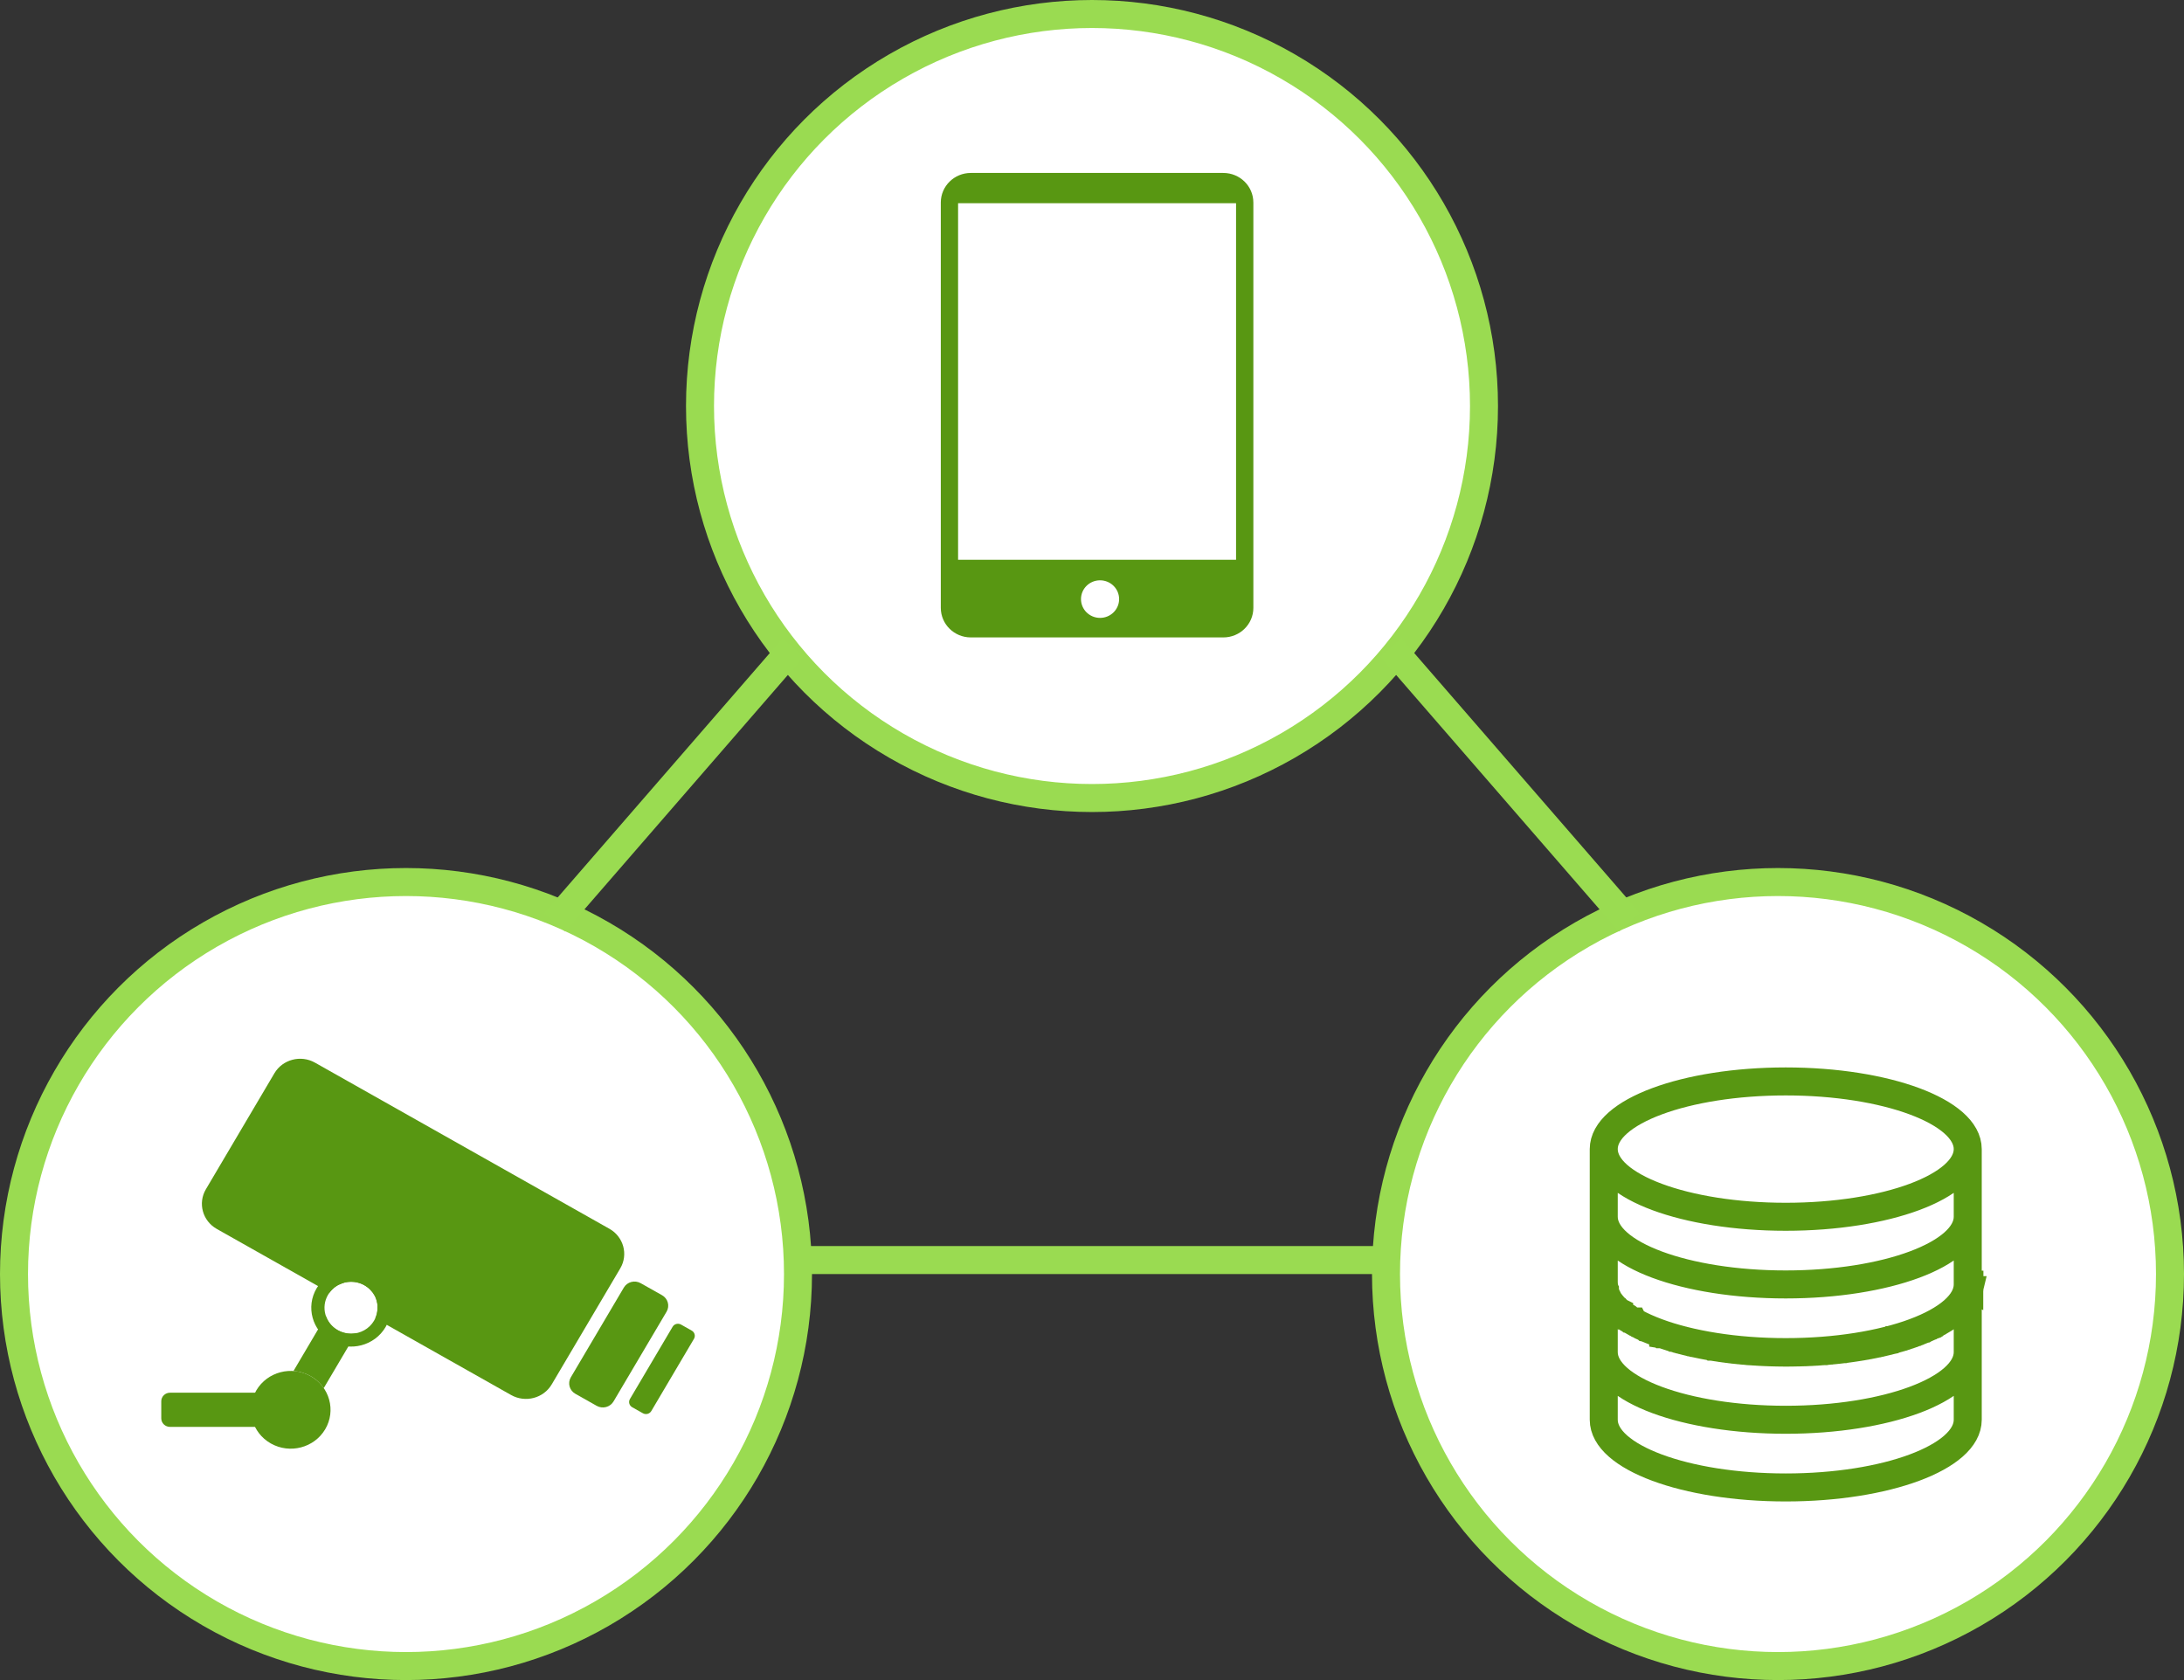 <?xml version="1.0" encoding="utf-8"?>
<!-- Generator: Adobe Illustrator 16.0.4, SVG Export Plug-In . SVG Version: 6.00 Build 0)  -->
<!DOCTYPE svg PUBLIC "-//W3C//DTD SVG 1.1//EN" "http://www.w3.org/Graphics/SVG/1.1/DTD/svg11.dtd">
<svg version="1.1" id="Layer_1" xmlns:sketch="http://www.bohemiancoding.com/sketch/ns"
	 xmlns="http://www.w3.org/2000/svg" xmlns:xlink="http://www.w3.org/1999/xlink" x="0px" y="0px" width="156px" height="120px"
	 viewBox="0 0 156 120" enable-background="new 0 0 156 120" xml:space="preserve">
<rect x="0" y="0" width="156" height="120" fill="#333333" stroke="none"/>
<title>Group</title>
<desc>Created with Sketch.</desc>
<g id="Product-Pages---08-Apr" sketch:type="MSPage">
	<g id="Product-Intro-3" transform="translate(-910, -547)" sketch:type="MSArtboardGroup">
		<g id="Group" transform="translate(911, 548)" sketch:type="MSLayerGroup">
			<circle id="Oval-37" sketch:type="MSShapeGroup" fill="#FFFFFF" stroke="#9ADB51" stroke-width="2" cx="126" cy="90" r="28">
			</circle>
			<circle id="Oval-38" sketch:type="MSShapeGroup" fill="#FFFFFF" stroke="#9ADB51" stroke-width="2" cx="28" cy="90" r="28">
			</circle>
			<path id="Line" sketch:type="MSShapeGroup" fill="none" stroke="#9ADB51" stroke-width="2" stroke-linecap="square" d="M56.5,89
				h41"/>
			<path id="Fill-59" sketch:type="MSShapeGroup" fill="#589712" d="M48.569,94.627c0.122-0.206,0.05-0.47-0.16-0.588l-0.764-0.431
				c-0.211-0.118-0.479-0.05-0.601,0.157l-3.048,5.16c-0.122,0.205-0.049,0.469,0.161,0.588l0.763,0.429
				c0.21,0.12,0.48,0.049,0.601-0.156L48.569,94.627"/>
			<path id="Fill-63" sketch:type="MSShapeGroup" fill="#589712" d="M25.496,90c1.36,0.768,1.826,2.465,1.041,3.794
				c-0.785,1.327-2.522,1.782-3.881,1.016c-1.359-0.767-1.826-2.464-1.041-3.793C22.399,89.689,24.138,89.233,25.496,90L25.496,90z
				 M24.081,90.552c-0.657-0.001-1.296,0.331-1.648,0.927c-0.524,0.886-0.213,2.021,0.693,2.531c0.298,0.168,0.624,0.248,0.944,0.25
				h0.011c0.653-0.004,1.286-0.335,1.636-0.928c0.524-0.887,0.214-2.021-0.693-2.533c-0.295-0.165-0.616-0.246-0.933-0.247H24.081
				L24.081,90.552z"/>
			<path id="Fill-57" sketch:type="MSShapeGroup" fill="#589712" d="M21.188,97.291c1.36,0.767,1.825,2.466,1.041,3.794
				c-0.785,1.327-2.522,1.783-3.881,1.017c-1.359-0.768-1.825-2.466-1.04-3.793C18.092,96.979,19.829,96.525,21.188,97.291
				L21.188,97.291z M20.716,98.091c0.907,0.512,1.218,1.646,0.695,2.532c-0.524,0.887-1.684,1.19-2.592,0.68
				c-0.907-0.514-1.218-1.646-0.694-2.533S19.809,97.578,20.716,98.091L20.716,98.091z"/>
			<path id="Fill-58" sketch:type="MSShapeGroup" fill="#589712" d="M46.613,92.688c0.243-0.411,0.099-0.938-0.323-1.176
				l-1.527-0.86c-0.421-0.238-0.961-0.097-1.203,0.314l-3.787,6.41c-0.243,0.411-0.098,0.938,0.322,1.176l1.526,0.861
				c0.422,0.238,0.961,0.096,1.204-0.316L46.613,92.688"/>
			<path id="Fill-60" sketch:type="MSShapeGroup" fill="#589712" d="M18.339,100.916h-7.195c-0.346,0-0.625-0.272-0.625-0.609
				v-1.222c0-0.337,0.28-0.61,0.625-0.61h7.195c-0.08,0.09-0.151,0.188-0.214,0.295C17.708,99.475,17.82,100.336,18.339,100.916"/>
			<path id="Fill-61" sketch:type="MSShapeGroup" fill="#589712" d="M35.933,92.731c0.907,0.514,1.218,1.646,0.695,2.533
				c-0.524,0.886-1.684,1.19-2.591,0.678c-0.907-0.511-1.218-1.646-0.695-2.531C33.865,92.523,35.027,92.221,35.933,92.731
				L35.933,92.731z M22.537,91.32l-8.055-4.544c-1.015-0.573-1.362-1.84-0.777-2.831l4.896-8.287c0.586-0.99,1.883-1.33,2.898-0.758
				l21.028,11.865c1.016,0.572,1.362,1.84,0.776,2.832l-4.895,8.285c-0.586,0.992-1.884,1.33-2.898,0.759l-9.703-5.476l0-0.003
				l0.003-0.007l0.001-0.004l0.002-0.006h0.001v-0.002l0.002-0.003l0.002-0.005v-0.002l0.002-0.004l0.001-0.004v-0.002l0.001-0.001
				l0.002-0.004l0.001-0.004v-0.001l0.001-0.002l0.002-0.004l0.002-0.004v-0.001l0.002-0.006l0.001-0.003v-0.002l0.003-0.006v-0.004
				h0.001c0.01-0.025,0.021-0.053,0.03-0.08h0.001v-0.003l0.002-0.007v-0.002l0.002-0.003l0.002-0.006v-0.001v-0.004l0.002-0.006h0
				l0.001-0.001v-0.003l0.002-0.006v-0.001l0.001-0.005l0.001-0.004l0.001-0.001l0.001-0.002l0.001-0.005l0.001-0.004V92.94
				l0.002-0.006l0-0.003l0.002-0.002l0-0.006l0.002-0.002V92.92l0.002-0.007l0-0.003c0.008-0.023,0.014-0.047,0.02-0.072v-0.003
				l0.002-0.006l0-0.001v-0.004l0.003-0.006v-0.006l0.001-0.006v-0.002l0.001-0.004l0.001-0.004v-0.002l0.002-0.004l0-0.004v-0.002
				l0.001-0.006l0.001-0.004l0.001-0.001v-0.001l0-0.005l0.001-0.003v-0.002l0.002-0.006l0-0.003v-0.002l0.002-0.007l0.001-0.002
				v-0.002c0.004-0.023,0.008-0.047,0.011-0.072l0,0l0.001-0.002l0.001-0.007V92.66l0-0.004l0.001-0.005v-0.005l0.001-0.006
				l0.001-0.003v-0.004l0-0.005v-0.006l0.002-0.004v-0.007l0.001-0.003v-0.013l0.001-0.003v-0.008l0.001-0.001l0-0.007v-0.004h0.001
				v-0.011c0.002-0.019,0.003-0.041,0.004-0.061l0.001-0.001V92.5l0-0.007v-0.026l0.001-0.006v-0.075c0-0.013,0-0.028-0.001-0.041
				V92.32l0-0.005v-0.003L25.97,92.31v-0.011l-0.001-0.005v-0.015l-0.001-0.003v-0.003l0-0.002v-0.011l-0.002-0.003V92.24
				l-0.001-0.004v-0.004l0-0.002v-0.001l-0.001-0.003v-0.008l-0.001-0.002v-0.009c-0.001-0.011-0.003-0.021-0.004-0.029v-0.003
				l-0.002-0.007v-0.003l-0.001-0.006v-0.006l-0.001-0.006v-0.004l-0.001-0.002v-0.004v-0.007l-0.001-0.003v-0.003v-0.003
				l-0.001-0.002l-0.001-0.004v-0.004l-0.001-0.003l0-0.003v-0.005L25.947,92.1l-0.001-0.004v-0.003l0-0.005l-0.001-0.002
				l-0.001-0.002v-0.003l-0.001-0.004v-0.002l0-0.004l-0.001-0.005l-0.001-0.001l-0.001-0.002v-0.003l0-0.005v-0.002l-0.001-0.003
				l-0.002-0.007v-0.003c-0.002-0.009-0.004-0.018-0.006-0.027l-0.001-0.002l0,0l-0.001-0.006v-0.004l-0.001-0.001l0-0.005
				l-0.001-0.004V91.99h-0.001l-0.001-0.004l0-0.004v-0.004l-0.002-0.004l-0.001-0.003v-0.003l-0.001-0.004l-0.001-0.002
				l-0.001-0.003v-0.003v-0.003l-0.001-0.003v-0.002l-0.001-0.002v-0.004l-0.001-0.002v-0.003l-0.002-0.001l0-0.004V91.93
				l-0.002-0.004l-0.001-0.003l0-0.002v-0.002l-0.001-0.005l-0.002-0.001v-0.002l0-0.003l-0.001-0.004l-0.001-0.002v-0.001
				l-0.001-0.003l-0.001-0.005v-0.002l-0.002-0.005l0-0.004l-0.001-0.002l-0.001-0.004l-0.002-0.005v-0.001l-0.001-0.003
				l-0.001-0.007l-0.003-0.006l-0.001-0.005V91.85l-0.001-0.005l-0.001-0.004V91.84l-0.003-0.005v-0.004v-0.002l-0.001-0.004
				l-0.001-0.005h-0.001l-0.001-0.001l0-0.005l-0.001-0.004h-0.001v-0.002l-0.001-0.004l-0.001-0.004l-0.001-0.002l0-0.002
				l-0.002-0.002l-0.001-0.003V91.79l-0.001-0.003l-0.001-0.003l-0.001-0.002v-0.003l-0.002-0.002v-0.004l-0.001-0.002l-0.001-0.003
				l-0.001-0.003v-0.001l-0.001-0.002l-0.002-0.003l-0.001-0.004l0-0.001l-0.001-0.002l-0.001-0.003l-0.001-0.004v-0.002
				l-0.002-0.001v-0.005l-0.001-0.004l0,0l-0.001-0.002l-0.001-0.004l-0.002-0.004l0,0l-0.002-0.006l-0.001-0.005h0l-0.003-0.005
				l-0.001-0.005l-0.002-0.005l-0.003-0.004v-0.003l0-0.003l-0.003-0.004v-0.002l-0.001-0.006l-0.002-0.002v-0.002h-0.001
				l-0.001-0.006l-0.002-0.003l-0.001-0.001l0-0.002l-0.001-0.004l-0.001-0.002l-0.001-0.002v-0.002l-0.002-0.003l-0.001-0.003
				l0-0.002l-0.002-0.002l0-0.003l-0.002-0.003l-0.001-0.002l0-0.003l-0.002-0.003l-0.001-0.002l0-0.002l-0.002-0.002l-0.001-0.002
				l-0.001-0.003l-0.001-0.003l-0.001-0.003l-0.001-0.002l-0.001-0.003l-0.001-0.002l-0.001-0.004l-0.001-0.001l-0.001-0.002
				l-0.002-0.003l-0.001-0.004l-0.001-0.001V91.59l-0.002-0.004l-0.002-0.004l0,0l0-0.002l-0.001-0.004l-0.002-0.004V91.57
				l-0.003-0.004l-0.002-0.005l-0.003-0.005l-0.002-0.004c-0.001-0.004-0.002-0.007-0.006-0.01l-0.001-0.004l-0.002-0.006h-0.001h0
				l-0.002-0.005l-0.002-0.005v-0.001h-0.001l-0.001-0.003l-0.002-0.004v-0.002l-0.001-0.001l-0.001-0.003l-0.003-0.004v-0.002
				l-0.001-0.001L25.73,91.5l-0.001-0.003l-0.001-0.003l-0.001-0.002l-0.001-0.003l-0.002-0.001l-0.001-0.003l-0.001-0.001
				l-0.001-0.003l-0.002-0.003l-0.001-0.002l-0.001-0.003l-0.001-0.003l-0.001-0.002l-0.002-0.002l-0.001-0.003l-0.001-0.002
				l-0.001-0.003l-0.001-0.002l-0.002-0.003l-0.001-0.002l-0.002-0.004l-0.002-0.003l-0.001-0.002l0-0.001l-0.002-0.003
				l-0.002-0.004l-0.001-0.002l0,0l-0.003-0.004l-0.001-0.004l-0.001-0.002h-0.001l-0.002-0.005l-0.002-0.003l0,0l-0.004-0.006
				l-0.001-0.004c-0.002-0.003-0.004-0.006-0.006-0.009l-0.001-0.003l-0.004-0.006h0v-0.001l-0.002-0.003l-0.004-0.005v-0.001h0
				l-0.003-0.004l-0.002-0.004h0l-0.001-0.002l-0.002-0.003l-0.002-0.003l-0.001-0.002v-0.002l-0.003-0.002l-0.002-0.004v-0.002
				h-0.001l-0.003-0.004l0-0.002l-0.001-0.002l-0.001-0.002l-0.002-0.003l-0.002-0.002l-0.001-0.003l-0.001-0.002l-0.001-0.002
				l-0.003-0.003l-0.001-0.002l-0.001-0.003l-0.001-0.002l-0.001-0.002l-0.003-0.003l-0.001-0.001l-0.001-0.002l-0.001-0.002
				l-0.002-0.002l-0.003-0.004v-0.001L25.6,91.301l-0.002-0.002l-0.002-0.002v-0.002l-0.001-0.002l-0.003-0.003l-0.002-0.003v-0.002
				h-0.001l-0.002-0.006l-0.003-0.002h-0.001l-0.004-0.005l-0.001-0.003h0l-0.001-0.002l-0.006-0.007l-0.001-0.001l-0.006-0.009
				l-0.002-0.003l-0.004-0.006h-0.001l-0.002-0.003l-0.003-0.004l-0.001-0.001v-0.001l-0.003-0.003l-0.003-0.004v-0.002h-0.002
				l-0.001-0.003l-0.003-0.003l-0.001-0.002l-0.001-0.002l-0.002-0.003l-0.002-0.001l-0.001-0.002l-0.002-0.001l-0.001-0.003
				l-0.001-0.003L25.517,91.2v-0.003l-0.003-0.001l-0.001-0.002l-0.002-0.003l-0.002-0.002l-0.001-0.002l-0.002-0.002l-0.002-0.002
				l-0.001-0.002L25.5,91.18l-0.002-0.002l-0.002-0.003l-0.002-0.001l-0.001-0.002l-0.001-0.002l-0.002-0.003l-0.003-0.003h-0.001
				v-0.002l-0.003-0.004l-0.003-0.002l-0.001-0.002l-0.004-0.004l-0.003-0.003v-0.001l-0.001-0.001l-0.004-0.003l-0.002-0.004
				l-0.006-0.006l-0.001-0.002c-0.003-0.002-0.006-0.005-0.008-0.008l-0.002-0.003l-0.005-0.005h-0.002v-0.001l-0.002-0.003
				l-0.004-0.004H25.43v-0.001l-0.002-0.003l-0.004-0.002L25.421,91.1v-0.001l-0.002-0.003l-0.003-0.003l0-0.002l-0.002-0.001
				l-0.001-0.002l-0.003-0.004h-0.002l-0.001-0.002l-0.005-0.006l-0.001-0.001l-0.002-0.001l-0.001-0.003l-0.003-0.001l-0.001-0.002
				l-0.002-0.002l-0.001-0.001l-0.002-0.003l-0.002-0.002l-0.002-0.002l-0.001-0.002l-0.002-0.002l-0.003-0.003l-0.002-0.001
				l-0.001-0.002l-0.001-0.002l-0.003-0.002l-0.002-0.003l-0.001-0.001h-0.001l-0.003-0.004l-0.003-0.002v-0.002h-0.001
				l-0.003-0.004l-0.003-0.002l-0.001-0.001h0l-0.005-0.005l-0.002-0.002h-0.001v-0.002l-0.006-0.004l-0.002-0.002
				c-0.002-0.004-0.005-0.006-0.008-0.008l-0.003-0.002l-0.006-0.005v-0.001l-0.004-0.002l-0.003-0.004L25.3,90.989l-0.002-0.003
				l-0.005-0.004l-0.001-0.001l-0.002-0.003l-0.004-0.003l-0.001-0.001h-0.001l-0.002-0.003l-0.003-0.003h-0.003l0-0.002
				l-0.003-0.002l-0.003-0.002l-0.001-0.002l-0.002-0.002l-0.002-0.002l-0.003-0.001l-0.001-0.003l-0.002-0.002h-0.001l-0.003-0.003
				l-0.002-0.001l-0.002-0.002l-0.001-0.002l-0.002-0.002l-0.003-0.002l-0.002-0.002h-0.002l-0.001-0.002l-0.003-0.003l-0.003-0.001
				l0-0.002l-0.002-0.001l-0.003-0.003l-0.003-0.002l-0.001-0.001h-0.001l-0.003-0.005l-0.003-0.001l-0.001-0.001h0L25.2,90.912
				l-0.003-0.002h0l-0.006-0.006l-0.002-0.002h-0.001c-0.003-0.002-0.006-0.004-0.01-0.006l-0.001-0.001l-0.008-0.005v-0.002
				l-0.003-0.002l-0.006-0.003v-0.001h-0.001l-0.002-0.002l-0.004-0.004l-0.002-0.002h0l-0.003-0.002l-0.003-0.002h-0.002
				l-0.001-0.002l-0.003-0.002l-0.003-0.004h-0.002h-0.001l-0.003-0.002l-0.003-0.002l-0.002-0.002l-0.001-0.001l-0.003-0.001
				l-0.002-0.003l-0.003-0.001l-0.002-0.002l-0.002-0.002l-0.001-0.001L25.1,90.845l-0.002-0.001l-0.002-0.002l-0.002-0.002
				l-0.002-0.002l-0.003-0.002l-0.002-0.001l-0.001-0.001l-0.004-0.002l-0.002-0.002h-0.002l-0.002-0.002l-0.003-0.002l-0.002-0.002
				h-0.001l-0.001-0.001l-0.004-0.003l-0.004-0.002v-0.001h0l-0.006-0.003l-0.003-0.002v-0.002h-0.001l-0.006-0.003l-0.004-0.003
				c-0.002-0.002-0.006-0.004-0.009-0.006c-0.003-0.001-0.008-0.002-0.01-0.004h-0.001l-0.003-0.003l-0.007-0.003h0l-0.003-0.002
				l-0.004-0.004l-0.001-0.002h-0.001l-0.003-0.001l-0.005-0.003h-0.002l-0.002-0.003l-0.004-0.003h-0.002l-0.001-0.001
				l-0.003-0.002l-0.003-0.001l-0.001-0.002l-0.002-0.001l-0.002-0.001l-0.004-0.001l-0.002-0.003h-0.002l-0.002-0.002h-0.003
				l-0.002-0.002l-0.002-0.002l-0.002-0.001l-0.003-0.002l-0.003-0.001l-0.002-0.002h-0.001l-0.003-0.002l-0.003-0.002l-0.003-0.001
				h-0.001l-0.002-0.001l-0.003-0.002l-0.003-0.002h-0.002l-0.001-0.001l-0.004-0.003l-0.003-0.002h-0.001l-0.001-0.001
				l-0.005-0.002l-0.002-0.001h-0.001l-0.007-0.004l-0.003-0.001v-0.001l-0.009-0.004h-0.002c-0.003-0.002-0.006-0.004-0.01-0.005
				l-0.003-0.003l-0.008-0.002l-0.003-0.002l-0.006-0.003h-0.002l-0.003-0.002l-0.004-0.003H24.82h-0.001l-0.004-0.002l-0.003-0.002
				h-0.001l-0.002-0.002h-0.003L24.8,90.692l-0.002-0.001h-0.002l-0.002-0.002l-0.004-0.002h-0.001l-0.002-0.002h-0.002
				l-0.004-0.002l-0.002-0.001l-0.001-0.001l-0.003-0.002h-0.002l-0.004-0.002h-0.002l-0.001-0.001l-0.002-0.002l-0.004-0.001
				h-0.002l-0.002-0.002h-0.001l-0.003-0.002l-0.004-0.002h-0.001h-0.001l-0.004-0.002l-0.004-0.002h-0.002h-0.001l-0.005-0.002
				l-0.003-0.002h-0.002l-0.004-0.002l-0.004-0.002h-0.001l-0.007-0.002l-0.002-0.001c-0.004-0.001-0.008-0.003-0.011-0.004h0
				l-0.003-0.001l-0.007-0.002h0l-0.004-0.002l-0.007-0.002v-0.001h-0.001l-0.004-0.001l-0.005-0.001l0-0.001h-0.001l-0.004-0.002
				h-0.004l0-0.002H24.64l-0.003-0.001l-0.004-0.002H24.63l0-0.001h-0.003l-0.004-0.002h-0.002l-0.002-0.001l-0.003-0.001
				l-0.002-0.001l-0.002-0.001h-0.002h-0.002l-0.003-0.002l-0.003-0.002h-0.004L24.59,90.62h-0.004l-0.002-0.001l-0.002-0.002
				h-0.002h-0.003l-0.003-0.002H24.57l-0.006-0.002l-0.002-0.001h-0.003l-0.005-0.002h-0.003l0-0.001h-0.002l-0.006-0.002h-0.003
				l-0.007-0.002l-0.003-0.002c-0.003,0-0.008-0.002-0.011-0.002h-0.002l-0.009-0.003v-0.001H24.5l-0.007-0.002l0,0h-0.005
				l-0.005-0.002h-0.001v-0.001l-0.004-0.001h-0.005h-0.001L24.47,90.59h-0.003h-0.004H24.46h-0.002l-0.002-0.001l-0.004-0.001
				l-0.001-0.001h-0.003l-0.002-0.001h-0.003h-0.003l-0.002-0.001l-0.002-0.001l-0.002-0.001h-0.006l-0.002-0.001H24.42h-0.004
				l-0.002-0.002h-0.002h-0.002l-0.003-0.001h-0.003l-0.002-0.001h-0.001l-0.004-0.001l-0.003-0.001h-0.002h-0.005l-0.004-0.002
				h-0.002h-0.005l-0.004-0.001l-0.001-0.001l-0.006-0.001h-0.003l-0.01-0.001h-0.001l0-0.002h-0.01h-0.002l-0.002-0.001
				l-0.006-0.001h-0.001l-0.004-0.001l-0.006-0.001H24.31h-0.004h-0.006l-0.003-0.002h-0.006l-0.001-0.001h-0.012l-0.003-0.001
				l-0.004-0.001h-0.011l-0.001-0.001H24.25h-0.003h-0.004l-0.003-0.001h-0.004l-0.003-0.001h-0.012l-0.003-0.001h-0.004H24.21
				h-0.012l-0.003-0.001h-0.012l-0.008-0.002h-0.002h-0.011H24.16h-0.003h-0.042l-0.003-0.001h-0.068l-0.005,0.001H24
				c-0.004,0-0.007,0-0.011,0h-0.004h-0.006h-0.006l-0.004,0.002h-0.007l-0.004,0.001h-0.016h-0.003l-0.002,0.001H23.92
				l-0.002,0.001h-0.006l-0.003,0.001h-0.002h-0.003h-0.002l-0.002,0.001h-0.014l-0.002,0.001h-0.003l-0.003,0.001h-0.008
				l-0.003,0.001h-0.001h-0.001l-0.003,0.002h-0.011h-0.006v0.001H23.84l-0.006,0.001H23.83l-0.007,0.001l-0.004,0.001h-0.005
				l-0.006,0.002h-0.005l-0.005,0.001h0l-0.005,0.001l-0.004,0.001h-0.002l-0.004,0.001h-0.004h-0.002l-0.004,0.002h-0.004h-0.003
				l-0.002,0.001l-0.004,0.001l0,0.001h-0.007l-0.002,0.001h-0.003h-0.003l-0.003,0.002h-0.002h-0.002l-0.003,0.001h-0.004
				l-0.002,0.001l-0.003,0.001l-0.002,0.001h-0.002H23.71l-0.004,0.001h-0.002l-0.001,0.001l-0.003,0.001h-0.004l-0.001,0.001
				h-0.002h-0.002h-0.007v0.002h-0.005l-0.004,0.001h-0.001l-0.004,0.002l-0.006,0.001h-0.001h-0.002l-0.008,0.002l-0.008,0.003
				h-0.003l-0.006,0.001l-0.004,0.002l0,0l-0.006,0.001l-0.004,0.001l-0.001,0.001l-0.005,0.001h-0.003l-0.001,0.002h-0.002
				l-0.003,0.001l-0.003,0.001h-0.001l-0.003,0.001h-0.003l-0.003,0.001l-0.001,0.001h-0.002l-0.003,0.001l-0.002,0.001
				l-0.001,0.001h-0.003l-0.003,0.002h-0.002l-0.002,0.001h-0.003l-0.003,0.001h-0.004l-0.004,0.002l-0.001,0.002h-0.004
				l-0.004,0.001l-0.002,0.001h-0.001l-0.003,0.001l-0.003,0.001h-0.003v0.002h-0.003l-0.006,0.002l0,0.001l-0.003,0.001
				l-0.006,0.002h-0.001l-0.002,0.001l-0.007,0.002h-0.002l-0.001,0.001c-0.009,0.003-0.017,0.006-0.025,0.009l-0.003,0.001h-0.001
				l-0.006,0.002l-0.002,0.002h-0.003l-0.005,0.002h-0.003l-0.002,0.002h-0.003l-0.003,0.001v0.001l-0.003,0.001l-0.003,0.001
				l-0.003,0.002h-0.001l-0.002,0.001l-0.004,0.001l-0.002,0.001l-0.001,0.001h-0.002l-0.003,0.002h-0.002l-0.002,0.002h-0.002
				l-0.002,0.002l-0.003,0.001h-0.002l-0.003,0.002l-0.002,0.001h-0.002l-0.002,0.002l-0.004,0.001l-0.003,0.001l0,0.001
				l-0.003,0.001l-0.003,0.002h-0.002h0l-0.003,0.002l-0.005,0.002h-0.002l-0.003,0.002l-0.005,0.002h-0.001h-0.002l-0.006,0.004
				h-0.001v0.001c-0.009,0.003-0.02,0.007-0.03,0.013h-0.001l-0.006,0.003l-0.002,0.001v0.001l-0.007,0.003h-0.003l0,0.002
				l-0.006,0.002l-0.002,0.001h0l-0.002,0.001l-0.005,0.002l-0.002,0.002h-0.001h-0.002l-0.004,0.003l-0.002,0.001h0l-0.003,0.002
				l-0.003,0.001l-0.002,0.002h-0.001l-0.003,0.001L23.24,90.74l-0.001,0.001l-0.002,0.002l-0.003,0.001l-0.002,0.002h-0.001h-0.002
				l-0.003,0.002L23.22,90.75h-0.001l-0.001,0.001l-0.005,0.003l-0.002,0.002h-0.003l-0.004,0.004H23.2h-0.002l-0.004,0.004
				l-0.001,0.001l-0.002,0.001l-0.006,0.003L23.18,90.77c-0.012,0.008-0.023,0.014-0.036,0.021h0l-0.002,0.001l-0.007,0.004h0
				l-0.003,0.002l-0.006,0.002l-0.001,0.002h-0.002l-0.005,0.004l-0.002,0.001h0l-0.003,0.002l-0.003,0.003h-0.002h-0.001
				l-0.002,0.003l-0.004,0.001l-0.001,0.002l-0.001,0.001l-0.003,0.002L23.09,90.82l-0.001,0.002l-0.002,0.001l-0.004,0.002
				l-0.003,0.003h-0.001h-0.001l-0.004,0.002l-0.002,0.002h-0.001l-0.001,0.001l-0.005,0.003l-0.002,0.002H23.06l-0.002,0.001
				l-0.004,0.003l-0.002,0.002l-0.002,0.001l-0.005,0.005h-0.001h-0.001v0.002c-0.019,0.011-0.036,0.021-0.052,0.033h-0.001
				l-0.002,0.002l-0.005,0.004l0,0.002h-0.003l-0.005,0.004l-0.002,0.002h0L22.968,90.9l-0.005,0.002h-0.001l-0.001,0.002
				l-0.003,0.002l-0.004,0.004h-0.001v0.001l-0.003,0.001l-0.003,0.002l-0.001,0.002l-0.001,0.001L22.94,90.92l-0.003,0.002
				l-0.001,0.001l-0.001,0.001l-0.004,0.002l-0.002,0.003l-0.001,0.001l-0.001,0.002l-0.005,0.001l-0.002,0.003h0h-0.002
				l-0.003,0.004l-0.002,0.002l-0.001,0.001l-0.006,0.005l-0.002,0.001c-0.021,0.017-0.039,0.03-0.059,0.046v0.002l-0.001,0.001
				l-0.005,0.005h-0.001v0.001l-0.002,0.002l-0.005,0.003l-0.001,0.001v0.001l-0.003,0.002l-0.004,0.004l-0.002,0.001l-0.003,0.003
				l-0.003,0.004H22.81l-0.001,0.001l-0.001,0.003l-0.003,0.003l-0.001,0.001l-0.001,0.001l-0.004,0.003l-0.002,0.002h0
				l-0.001,0.002l-0.004,0.003l-0.002,0.003h-0.001h-0.001l-0.005,0.006l-0.002,0.001l0,0.001l-0.005,0.006l-0.002,0.002
				c-0.019,0.016-0.037,0.035-0.054,0.051v0.001l-0.001,0.002l-0.005,0.006h-0.001l0,0.001l-0.001,0.002L22.7,91.127v0.002
				l-0.002,0.002l-0.004,0.005v0.001h-0.001l-0.002,0.002l-0.003,0.004l-0.001,0.002l-0.003,0.003l-0.003,0.003v0.001l-0.002,0.001
				l-0.003,0.004l-0.003,0.004l0,0l-0.004,0.006l-0.002,0.003h-0.001l-0.005,0.005l-0.002,0.002h0l-0.001,0.002l-0.005,0.004
				l-0.002,0.003c-0.019,0.021-0.038,0.044-0.056,0.066l-0.001,0.003l-0.005,0.006l0,0l-0.003,0.003l-0.003,0.005l-0.001,0.002
				l-0.002,0.003l-0.003,0.005h-0.002l-0.002,0.004l-0.002,0.004h-0.001l-0.001,0.002l-0.002,0.004l-0.001,0.003l-0.001,0.001
				h-0.001L22.552,91.3l-0.002,0.003l-0.001,0.001v0.001l-0.004,0.005l-0.002,0.003l-0.005,0.006L22.537,91.32L22.537,91.32z"/>
			<path id="Fill-62" sketch:type="MSShapeGroup" fill="#589712" d="M21.166,98.443l-0.001-0.002l0,0L21.166,98.443L21.166,98.443z
				 M21.159,98.435l-0.002-0.001L21.159,98.435L21.159,98.435L21.159,98.435z M21.151,98.428l-0.002-0.002h0.002V98.428
				L21.151,98.428z M21.145,98.42l-0.002-0.002L21.145,98.42L21.145,98.42L21.145,98.42z M21.137,98.412l-0.003-0.002L21.137,98.412
				L21.137,98.412L21.137,98.412z M21.093,98.369l-0.002-0.002L21.093,98.369L21.093,98.369z M21.085,98.361l-0.003-0.003
				l0.001,0.001L21.085,98.361L21.085,98.361z M21.077,98.355l-0.003-0.004l0.002,0.001L21.077,98.355L21.077,98.355z
				 M21.069,98.348l-0.003-0.004l0.002,0.002L21.069,98.348L21.069,98.348z M21.062,98.34l-0.004-0.004l0.003,0.002L21.062,98.34
				L21.062,98.34z M21.053,98.332l-0.004-0.004L21.053,98.332L21.053,98.332L21.053,98.332z M21.044,98.324l-0.004-0.003
				L21.044,98.324L21.044,98.324L21.044,98.324z M21.037,98.316l-0.004-0.002L21.037,98.316L21.037,98.316L21.037,98.316z
				 M21.016,98.299l-0.005-0.004L21.016,98.299L21.016,98.299z M21.007,98.292l-0.004-0.003h0.001L21.007,98.292L21.007,98.292z
				 M20.998,98.285l-0.004-0.004l0.002,0.002L20.998,98.285L20.998,98.285z M20.99,98.277l-0.006-0.003l0.002,0.001L20.99,98.277
				L20.99,98.277z M20.98,98.271l-0.003-0.004l0.001,0.001L20.98,98.271L20.98,98.271z M20.972,98.264l-0.004-0.004l0.003,0.002
				L20.972,98.264L20.972,98.264z M20.964,98.256l-0.006-0.002l0.004,0.001L20.964,98.256L20.964,98.256z M20.954,98.249
				l-0.005-0.003L20.954,98.249L20.954,98.249L20.954,98.249z M20.944,98.242l-0.005-0.003L20.944,98.242L20.944,98.242
				L20.944,98.242z M20.936,98.236l-0.007-0.006L20.936,98.236L20.936,98.236L20.936,98.236z M20.927,98.228l-0.008-0.006v0.001
				L20.927,98.228L20.927,98.228z M20.914,98.22l-0.005-0.004l0,0.001L20.914,98.22L20.914,98.22z M20.905,98.213L20.9,98.209v0.001
				L20.905,98.213L20.905,98.213z M20.896,98.206l-0.005-0.005l0.002,0.002L20.896,98.206L20.896,98.206z M20.887,98.199
				l-0.005-0.004l0.002,0.002L20.887,98.199L20.887,98.199z M20.877,98.191l-0.006-0.003l0.003,0.001L20.877,98.191L20.877,98.191z
				 M20.868,98.186l-0.005-0.003l0.002,0.003H20.868L20.868,98.186z M20.859,98.18l-0.007-0.004l0.004,0.003L20.859,98.18
				L20.859,98.18z M20.849,98.173l-0.006-0.005L20.849,98.173L20.849,98.173L20.849,98.173z M20.839,98.166l-0.007-0.005
				L20.839,98.166L20.839,98.166z M20.818,98.152l-0.008-0.004h0.001L20.818,98.152L20.818,98.152z M20.807,98.146L20.8,98.143
				h0.002L20.807,98.146L20.807,98.146z M20.796,98.14l-0.004-0.005v0.002L20.796,98.14L20.796,98.14z M20.787,98.133l-0.006-0.004
				l0.003,0.002L20.787,98.133L20.787,98.133z M20.777,98.127l-0.005-0.004l0.003,0.002L20.777,98.127L20.777,98.127z
				 M20.767,98.121l-0.006-0.005l0.004,0.002L20.767,98.121L20.767,98.121z M20.757,98.115l-0.006-0.004l0.004,0.002L20.757,98.115
				L20.757,98.115z M20.746,98.107l-0.005-0.002L20.746,98.107L20.746,98.107L20.746,98.107z M20.737,98.103l-0.007-0.005
				L20.737,98.103L20.737,98.103L20.737,98.103z M20.703,98.083l-0.007-0.005l0.001,0.001L20.703,98.083L20.703,98.083z
				 M20.692,98.078l-0.006-0.004l0.001,0.001L20.692,98.078L20.692,98.078z M20.682,98.072l-0.006-0.004l0.002,0.001L20.682,98.072
				L20.682,98.072z M20.671,98.066l-0.005-0.004l0.002,0.002L20.671,98.066L20.671,98.066z M20.66,98.061l-0.005-0.003l0.002,0.001
				L20.66,98.061L20.66,98.061z M20.65,98.055l-0.006-0.003l0.004,0.001L20.65,98.055L20.65,98.055z M20.64,98.051l-0.007-0.003
				l0.004,0.001L20.64,98.051L20.64,98.051z M20.63,98.045l-0.007-0.003l0.005,0.003H20.63L20.63,98.045z M20.619,98.04
				l-0.008-0.004l0.006,0.003L20.619,98.04L20.619,98.04z M20.595,98.028l-0.007-0.004h0L20.595,98.028L20.595,98.028z
				 M20.584,98.023l-0.007-0.005l0,0.002L20.584,98.023L20.584,98.023z M20.573,98.018l-0.007-0.004l0.002,0.002L20.573,98.018
				L20.573,98.018z M20.562,98.013l-0.005-0.003h0.001L20.562,98.013L20.562,98.013z M20.551,98.009l-0.005-0.003l0.003,0.001
				L20.551,98.009L20.551,98.009z M20.542,98.004l-0.006-0.003l0.002,0.002L20.542,98.004L20.542,98.004z M20.531,97.998
				l-0.006-0.002l0.003,0.002H20.531L20.531,97.998z M20.52,97.994l-0.007-0.003l0.005,0.003H20.52L20.52,97.994z M20.51,97.99
				l-0.007-0.003L20.51,97.99L20.51,97.99L20.51,97.99z M20.499,97.984l-0.009-0.003L20.499,97.984L20.499,97.984z M20.487,97.979
				l-0.008-0.003L20.487,97.979L20.487,97.979z M20.474,97.975l-0.007-0.002l0.001,0.001L20.474,97.975L20.474,97.975z
				 M20.463,97.971l-0.007-0.002h0.002L20.463,97.971L20.463,97.971z M20.452,97.967l-0.006-0.001h0.002L20.452,97.967
				L20.452,97.967z M20.441,97.963l-0.004-0.002l0.002,0.002H20.441L20.441,97.963z M20.431,97.959l-0.006-0.002l0.002,0.001
				L20.431,97.959L20.431,97.959z M20.42,97.955l-0.006-0.002l0.003,0.001L20.42,97.955L20.42,97.955z M20.409,97.951l-0.005-0.002
				l0.003,0.002H20.409L20.409,97.951z M20.398,97.947l-0.005-0.002L20.398,97.947L20.398,97.947L20.398,97.947z M20.388,97.943
				l-0.005-0.001L20.388,97.943L20.388,97.943z M20.361,97.936l-0.005-0.002h0L20.361,97.936L20.361,97.936z M20.35,97.932
				l-0.005-0.002h0.001L20.35,97.932L20.35,97.932z M20.34,97.928l-0.006-0.001l0.002,0.001H20.34L20.34,97.928z M20.329,97.925
				l-0.005-0.001h0.001L20.329,97.925L20.329,97.925z M20.317,97.922l-0.004-0.002h0.002L20.317,97.922L20.317,97.922z
				 M20.307,97.918l-0.005-0.001l0.003,0.001H20.307L20.307,97.918z M20.297,97.915l-0.006-0.001h0.004L20.297,97.915L20.297,97.915
				z M20.286,97.912h-0.004H20.286L20.286,97.912z M20.225,97.896h-0.002H20.225L20.225,97.896z M20.215,97.895l-0.003-0.001
				L20.215,97.895L20.215,97.895z M20.204,97.891H20.2H20.204L20.204,97.891z M20.193,97.89l-0.002-0.001h0.001L20.193,97.89
				L20.193,97.89z M20.183,97.887h-0.003H20.183L20.183,97.887z M24.424,94.227c-0.014,0.043-0.032,0.084-0.056,0.123l-2.243,3.797
				c-0.235-0.342-0.549-0.636-0.938-0.855c-0.388-0.219-0.806-0.338-1.225-0.365l2.242-3.797c0.024-0.039,0.051-0.075,0.082-0.107
				c0.145,0.402,0.433,0.759,0.839,0.988C23.536,94.241,23.994,94.307,24.424,94.227L24.424,94.227z"/>
			<circle id="Oval-35" sketch:type="MSShapeGroup" fill="#FFFFFF" stroke="#9ADB51" stroke-width="2" cx="77" cy="28" r="28">
			</circle>
			<path id="Stroke-2" sketch:type="MSShapeGroup" fill="none" stroke="#589712" stroke-width="2" d="M139.553,85.909v4.833
				c0,2.67-5.82,4.834-13,4.834s-13-2.164-13-4.834v-4.833c0,2.669,5.82,4.833,13,4.833S139.553,88.578,139.553,85.909
				L139.553,85.909z M126.553,76.242c7.18,0,13,2.164,13,4.833c0,2.67-5.82,4.834-13,4.834s-13-2.164-13-4.834
				C113.553,78.406,119.373,76.242,126.553,76.242L126.553,76.242z M139.553,90.757v-0.015v4.834c0,2.669-5.82,4.832-13,4.832
				s-13-2.163-13-4.832v-4.834v0.047l0.001,0.008v0.006c0,0.012,0.001,0.023,0.001,0.035v0.002l0.002,0.004v0.016v0.003v0.005
				l0.002,0.008v0.005c0,0.013,0.001,0.024,0.002,0.036v0.005v0.009l0.002,0.004v0.003l0.001,0.003v0.005l0.001,0.008v0.005v0.001
				c0.002,0.011,0.004,0.022,0.005,0.035v0.001l0.001,0.004l0.002,0.008v0.008l0.002,0.003v0.005l0.001,0.008v0.004l0.001,0.002
				v0.003l0.004,0.015c0,0.011,0.002,0.021,0.006,0.031v0.001v0.005l0.002,0.008v0.004v0.001l0.001,0.005l0.003,0.007v0.002v0.003
				l0.001,0.004l0.001,0.006v0.005l0.001,0.003l0.001,0.004l0.001,0.004l0.001,0.006l0.001,0.004l0.001,0.002v0.004l0.002,0.007
				l0.001,0.005l0.001,0.002v0.001l0.002,0.009l0.002,0.006v0.002l0.004,0.011v0.003l0.002,0.004l0.002,0.012l0.001,0.002l0,0
				l0.001,0.006l0.003,0.008v0.002l0.001,0.002l0.002,0.005v0.007l0.002,0.002v0.004l0.002,0.004l0.001,0.005l0.001,0.004
				l0.002,0.003v0.004l0.002,0.004v0.006l0.004,0.004v0.004l0.001,0.002l0.001,0.006l0.002,0.006l0.001,0.002v0.002l0.003,0.008
				l0.002,0.004l0.001,0.003v0.001l0.003,0.008l0.002,0.006l0.001,0.006l0.003,0.01v0.002l0.004,0.008l0.002,0.006v0.001
				l0.002,0.003l0.002,0.006l0.002,0.006v0.002l0.002,0.003l0.002,0.005l0.001,0.004l0.001,0.004l0.002,0.004l0.002,0.005
				l0.001,0.003l0.001,0.005l0.002,0.005l0.002,0.004v0.002l0.003,0.005l0.002,0.006l0.001,0.003v0.002l0.004,0.006l0.002,0.006
				v0.002v0.001l0.005,0.009l0.003,0.006l0.002,0.005l0.004,0.01v0.001v0.001l0.003,0.006l0.003,0.008l0.001,0.001l0.001,0.002
				l0.002,0.006l0.003,0.005l0.001,0.003l0.001,0.004l0.003,0.004l0.002,0.006l0.001,0.002l0.001,0.004l0.003,0.005l0.001,0.003
				l0.003,0.006l0.002,0.004l0.001,0.003l0.002,0.003l0.002,0.006l0.002,0.004l0.002,0.003v0.001l0.004,0.01l0.002,0.004
				l0.002,0.002c0.004,0.01,0.01,0.021,0.016,0.031l0.001,0.002l0.002,0.004l0.003,0.008l0.002,0.004l0.002,0.004l0.002,0.002
				l0.002,0.005l0.003,0.006l0.002,0.003l0.001,0.004l0.002,0.002l0.006,0.011l0.001,0.003l0.001,0.001
				c0.002,0.005,0.006,0.011,0.008,0.017l0,0l0.002,0.003l0.006,0.011l0.002,0.004l0.001,0.001l0.002,0.002l0.005,0.007l0.002,0.008
				l0.002,0.002l0.002,0.001c0.004,0.01,0.009,0.019,0.015,0.027v0.003l0.003,0.004l0.004,0.007l0.002,0.001l0.001,0.002
				l0.002,0.004l0.004,0.006l0.001,0.002v0.002l0.004,0.006l0.004,0.006l0.003,0.005c0.023,0.04,0.051,0.08,0.078,0.121l0.001,0.001
				l0.004,0.004l0.005,0.008l0.001,0.002v0.002l0.005,0.004l0.005,0.008v0.002l0.002,0.002l0.004,0.004l0.004,0.006l0.002,0.004
				l0.002,0.002l0.002,0.004l0.004,0.006l0.002,0.004L113.997,92l0.002,0.002l0.004,0.006l0.004,0.005l0.002,0.003l0.001,0.002
				l0.004,0.006l0.005,0.006l0.002,0.002l0,0c0.024,0.033,0.05,0.065,0.075,0.098l0.006,0.008l0.006,0.007v0.001l0.006,0.006
				l0.006,0.008h0.001c0.093,0.113,0.198,0.227,0.313,0.336l0.002,0.002c0.014,0.014,0.027,0.027,0.041,0.04l0.002,0.001
				l0.002,0.001c0.005,0.006,0.011,0.011,0.018,0.018l0.002,0.001l0.013,0.012l0.007,0.008l0.002,0.002h0.002l0.006,0.005
				l0.015,0.013l0.015,0.014c0.02,0.02,0.041,0.036,0.062,0.056c0.006,0.004,0.01,0.008,0.015,0.013h0.001l0.005,0.004l0.009,0.008
				l0.002,0.001v0.001l0.008,0.007l0.006,0.003l0.001,0.002c0.013,0.012,0.025,0.021,0.038,0.031l0.001,0.002l0.012,0.008
				l0.011,0.011h0.002c0.008,0.007,0.016,0.014,0.024,0.02c0.016,0.013,0.03,0.024,0.046,0.038l0.002,0.001l0.004,0.003l0.011,0.008
				l0.003,0.002l0.002,0.002l0.004,0.004l0.013,0.008l0.002,0.004l0.011,0.007l0.005,0.004l0.004,0.003l0.003,0.003l0.006,0.005
				l0.008,0.004l0.002,0.004l0.004,0.002l0.003,0.003l0.009,0.006l0.006,0.003l0.001,0.001l0.003,0.003l0.01,0.008l0.005,0.004
				h0.001c0.015,0.011,0.028,0.021,0.044,0.032l0.006,0.005c0.007,0.005,0.016,0.011,0.023,0.017l0.001,0.001h0.002l0.014,0.012
				l0.01,0.006l0.002,0.001l0.002,0.001c0.027,0.02,0.053,0.038,0.08,0.057c0.006,0.004,0.012,0.008,0.019,0.013l0.019,0.013
				c0.007,0.004,0.014,0.01,0.02,0.014l0.001,0.001l0.006,0.003l0.011,0.009l0.003,0.001l0.003,0.002l0.005,0.004l0.009,0.006
				l0.003,0.001l0.003,0.003l0.006,0.003l0.008,0.006l0.004,0.003l0.005,0.003l0.005,0.003l0.006,0.004l0.006,0.004l0.004,0.002
				l0.004,0.003l0.005,0.003l0.009,0.006l0.004,0.003l0.003,0.003l0.005,0.002l0.01,0.007l0.005,0.002l0.001,0.001l0.004,0.002
				l0.018,0.014h0.003l0.019,0.013l0.008,0.005l0.003,0.001l0.003,0.001c0.018,0.012,0.036,0.023,0.054,0.034l0.002,0.001
				l0.003,0.004l0.008,0.004l0.02,0.012h0.001l0.021,0.014l0.021,0.012l0.009,0.004c0.027,0.018,0.057,0.035,0.086,0.052v0.001l0,0
				c0.027,0.016,0.056,0.032,0.083,0.047h0.001l0.001,0.002c0.026,0.015,0.052,0.029,0.079,0.045
				c0.012,0.006,0.023,0.012,0.036,0.02l0.003,0.002l0.008,0.004l0.018,0.01l0.01,0.006l0.008,0.004l0.006,0.003
				c0.012,0.007,0.023,0.013,0.035,0.019l0.004,0.002l0.008,0.006l0.018,0.008l0.01,0.006l0.01,0.005l0.006,0.003
				c0.012,0.006,0.023,0.012,0.035,0.02l0.004,0.001l0.01,0.005l0.016,0.008l0.01,0.006l0.01,0.005l0.006,0.003
				c0.013,0.008,0.023,0.014,0.036,0.018l0.005,0.004l0.011,0.006l0.013,0.006l0.012,0.006l0.012,0.006l0.006,0.002
				c0.012,0.006,0.021,0.012,0.034,0.018l0.006,0.003l0.013,0.007l0.011,0.006l0.011,0.004l0.013,0.008l0.007,0.002
				c0.012,0.006,0.021,0.012,0.033,0.016l0.008,0.004l0.015,0.008l0.009,0.005l0.008,0.003c0.027,0.014,0.055,0.027,0.084,0.04
				l0.004,0.002l0.003,0.003c0.036,0.016,0.071,0.031,0.106,0.049l0.014,0.006l0.048,0.021c0.016,0.008,0.03,0.014,0.046,0.02
				l0.004,0.004l0.009,0.002l0.018,0.008l0.017,0.008l0.008,0.003l0.006,0.003c0.029,0.014,0.061,0.025,0.092,0.041l0.003,0.001
				l0.01,0.005l0.018,0.007l0.017,0.007l0.008,0.002l0.006,0.004c0.031,0.013,0.062,0.025,0.093,0.039l0.005,0.002l0.009,0.004
				l0.019,0.006l0.016,0.008l0.01,0.004l0.006,0.002c0.029,0.013,0.062,0.025,0.094,0.038l0.006,0.002l0.01,0.004l0.018,0.007
				l0.018,0.008l0.008,0.003l0.006,0.003c0.017,0.006,0.032,0.013,0.049,0.018l0.053,0.021l0.006,0.003
				c0.045,0.018,0.09,0.034,0.135,0.05l0.003,0.002h0.002l0.021,0.008l0.018,0.006l0.002,0.002l0.004,0.002
				c0.041,0.014,0.08,0.027,0.122,0.044l0.003,0.001l0,0l0.018,0.006l0.021,0.008l0.004,0.002h0.005
				c0.041,0.017,0.081,0.03,0.124,0.045l0.001,0.001h0.001l0.014,0.005l0.024,0.007l0.006,0.003l0.005,0.001l0.021,0.009
				l0.016,0.005v0.001l0.006,0.001c0.04,0.013,0.081,0.027,0.121,0.04l0.008,0.003l0.004,0.002l0.02,0.007l0.018,0.005l0.004,0.001
				l0.008,0.003c0.039,0.013,0.078,0.026,0.117,0.039l0.01,0.001l0.004,0.002l0.016,0.006l0.02,0.006l0.006,0.002l0.009,0.003
				l0.026,0.009l0.011,0.002h0.001l0.049,0.017l0.033,0.009l0.009,0.004l0.003,0.001l0.014,0.005l0.021,0.006l0.008,0.002
				l0.009,0.004l0.022,0.006l0.014,0.004l0.002,0.001l0.012,0.003l0.033,0.01l0.039,0.012l0.008,0.004h0.002l0.012,0.004
				l0.023,0.006l0.012,0.004l0.007,0.002l0.021,0.006l0.014,0.004l0.006,0.002l0.013,0.004c0.04,0.012,0.079,0.022,0.121,0.033
				l0.011,0.004l0.006,0.001l0.016,0.005l0.021,0.007l0.01,0.003l0.009,0.002l0.022,0.006l0.015,0.005l0.006,0.001l0.011,0.003
				c0.035,0.01,0.071,0.021,0.106,0.03h0.006l0.044,0.013l0.016,0.003l0.002,0.002l0.008,0.002l0.039,0.01l0.018,0.004l0.003,0.002
				l0.009,0.002l0.034,0.01l0.019,0.004l0.005,0.002l0.011,0.002l0.029,0.008l0.021,0.006l0.007,0.002l0.01,0.002l0.027,0.008
				l0.022,0.006l0.008,0.002l0.01,0.002l0.024,0.006l0.025,0.007l0.009,0.001l0.01,0.004l0.021,0.006l0.027,0.006l0.011,0.002
				l0.007,0.002l0.02,0.006l0.031,0.007l0.011,0.003l0.007,0.002l0.018,0.004l0.032,0.006l0.013,0.004l0.006,0.002l0.015,0.004
				l0.035,0.008l0.015,0.004l0.004,0.001l0.012,0.003l0.038,0.008l0.016,0.005h0.003l0.01,0.003l0.042,0.009l0.015,0.004
				l0.004,0.001l0.006,0.002l0.045,0.009l0.016,0.004h0.002l0.005,0.001l0.051,0.012l0.013,0.004h0.002
				c0.225,0.051,0.454,0.098,0.688,0.143l0.07,0.014c0.02,0.004,0.041,0.008,0.061,0.012c0.064,0.012,0.129,0.023,0.193,0.035h0.002
				c0.064,0.012,0.129,0.023,0.194,0.035h0.001h0.005c0.046,0.01,0.095,0.017,0.142,0.023l0.003,0.002h0.005
				c0.047,0.009,0.094,0.016,0.141,0.024h0.004l0.003,0.001c0.034,0.005,0.069,0.011,0.104,0.017l0.043,0.006l0.031,0.005
				l0.027,0.004c0.058,0.01,0.115,0.018,0.174,0.025l0.019,0.004l0.031,0.005l0.009,0.001l0.006,0.001l0.027,0.005l0.021,0.002
				h0.002l0.008,0.002c0.051,0.006,0.104,0.014,0.155,0.021l0.012,0.002h0.004l0.021,0.004l0.025,0.003l0.008,0.001l0.011,0.002
				l0.031,0.004l0.015,0.001h0.002l0.008,0.001l0.051,0.008l0.045,0.006l0.014,0.002h0.002l0.014,0.001l0.03,0.005l0.013,0.001
				l0.011,0.001l0.022,0.004l0.019,0.002h0.007l0.018,0.002c0.046,0.007,0.094,0.012,0.141,0.019l0.02,0.001l0.007,0.002
				l0.019,0.002l0.021,0.002l0.012,0.001l0.016,0.003l0.026,0.002l0.015,0.002h0.003l0.023,0.004l0.036,0.004l0.035,0.004
				l0.025,0.003l0.003,0.001l0.013,0.001l0.025,0.003l0.019,0.002l0.013,0.001l0.021,0.003l0.017,0.001l0.01,0.001l0.021,0.002
				l0.029,0.004h0.008c0.021,0.002,0.041,0.005,0.062,0.006l0.009,0.002l0.027,0.003l0.024,0.003h0.01l0.015,0.003l0.021,0.001
				l0.015,0.001l0.019,0.002l0.023,0.003l0.012,0.001h0.008l0.03,0.004l0.027,0.003l0.026,0.002l0.036,0.003l0.005,0.001h0.01
				l0.025,0.004l0.021,0.001l0.015,0.001l0.019,0.002l0.017,0.003h0.012l0.024,0.003l0.026,0.002h0.008
				c0.021,0.002,0.043,0.004,0.064,0.006h0.006l0.025,0.002l0.029,0.004h0.01l0.015,0.002l0.02,0.001l0.017,0.002l0.02,0.001
				l0.022,0.002l0.013,0.001l0.008,0.001l0.033,0.002l0.026,0.002l0.021,0.003l0.042,0.002l0.005,0.001h0.011l0.023,0.003
				l0.022,0.001l0.015,0.001l0.018,0.001l0.018,0.002l0.012,0.002l0.025,0.001l0.025,0.001h0.01l0.002,0.002l0.053,0.003
				l0.016,0.001l0.027,0.004l0.029,0.001h0.008l0.016,0.001l0.022,0.001l0.017,0.001l0.018,0.002l0.022,0.001l0.015,0.001
				l0.008,0.001l0.027,0.001l0.031,0.002l0.031,0.002l0.035,0.002h0.014l0.027,0.004l0.021,0.001h0.012l0.021,0.001l0.02,0.002h0.01
				l0.021,0.002l0.03,0.001h0.011l0.003,0.001l0.023,0.002l0.043,0.002l0.037,0.001l0.021,0.001h0.006l0.018,0.002l0.027,0.002
				h0.013h0.014l0.027,0.001l0.018,0.001h0.005l0.018,0.002c0.053,0.002,0.106,0.004,0.159,0.007h0.021l0.023,0.001l0.025,0.002
				h0.02c0.058,0.003,0.116,0.004,0.175,0.008h0.027l0.035,0.001h0.014l0.031,0.001l0.025,0.002h0.002
				c0.11,0.003,0.221,0.005,0.334,0.008h0.055l0.029,0.002h0.053l0.032,0.001h0.051l0.036,0.001h0.087l0.023,0.002h0.104
				l0.053,0.002h0.369l0.082-0.002h0.084l0.083-0.002l0.085-0.001l0.082-0.001l0.082-0.002l0.084-0.002l0.083-0.001l0.083-0.002
				l0.082-0.001l0.083-0.004l0.082-0.002h0.001l0.078-0.003h0.001l0.003-0.001h0.023l0.049-0.002h0.01l0.025-0.002l0.043-0.001
				l0.006-0.001h0.008l0.025-0.001l0.038-0.001h0.018l0.025-0.003l0.034-0.001h0.012l0.011-0.001l0.023-0.001l0.03-0.002h0.016
				l0.012-0.001l0.021-0.001h0.028l0.017-0.002h0.015l0.021-0.002l0.025-0.001l0.019-0.001h0.017l0.018-0.002h0.023l0.021-0.002
				l0.018-0.001l0.018-0.001l0.02-0.001l0.024-0.001l0.021-0.002l0.014-0.001h0.019l0.026-0.003l0.021-0.002h0.014h0.014
				l0.031-0.002l0.022-0.002h0.011l0.013-0.002l0.033-0.001l0.023-0.002h0.007h0.012l0.037-0.004l0.023-0.001h0.016l0.043-0.004
				l0.021-0.002h0.01l0.053-0.004l0.019-0.002h0.002c0.052-0.002,0.104-0.007,0.155-0.012h0.001h0.009l0.062-0.005h0.006
				l0.002-0.001h0.019l0.049-0.005l0.008-0.001h0.005l0.021-0.002l0.04-0.003l0.011-0.001h0.006l0.021-0.002l0.037-0.004h0.012
				l0.008-0.002l0.021-0.001l0.033-0.003l0.014-0.002h0.011l0.021-0.002l0.029-0.003l0.018-0.001l0.011-0.002l0.019-0.002
				l0.027-0.002h0.018l0.016-0.004l0.016-0.001l0.024-0.002l0.022-0.002l0.015-0.001l0.017-0.002l0.02-0.002l0.023-0.003
				l0.019-0.001l0.013-0.002l0.02-0.001l0.027-0.003l0.018-0.001l0.012-0.001l0.016-0.002l0.031-0.004l0.02-0.002l0.009-0.002h0.015
				l0.033-0.004l0.021-0.002l0.007-0.001l0.012-0.001l0.037-0.004l0.021-0.002l0.006-0.002h0.008l0.043-0.004l0.02-0.003
				l0.004-0.001h0.007l0.051-0.006l0.016-0.002h0.001c0.076-0.01,0.151-0.018,0.227-0.027h0.001l0.014-0.002l0.052-0.006h0.007
				l0.005-0.002l0.016-0.002l0.045-0.005l0.008-0.001h0.006l0.02-0.004l0.037-0.004l0.012-0.002l0.007-0.001l0.019-0.001
				l0.033-0.006l0.016-0.002h0.008l0.02-0.003l0.029-0.005l0.015-0.002h0.012l0.017-0.002l0.027-0.005l0.019-0.001l0.012-0.002
				l0.017-0.003l0.023-0.003l0.021-0.003l0.015-0.003l0.014-0.002l0.022-0.002l0.022-0.004l0.016-0.002l0.012-0.003l0.02-0.001
				l0.026-0.004l0.017-0.002l0.011-0.002l0.017-0.003l0.028-0.005l0.019-0.002l0.009-0.002l0.015-0.002l0.031-0.004l0.018-0.004
				h0.008l0.013-0.002l0.035-0.005l0.019-0.003l0.006-0.002l0.01-0.001l0.059-0.009l0.003-0.001l0.009-0.001l0.046-0.006
				l0.015-0.003l0.003-0.001l0.005-0.001l0.06-0.009l0.007-0.001c0.047-0.009,0.096-0.016,0.143-0.024h0.001l0.011-0.002
				l0.053-0.008l0.006-0.002h0.003l0.017-0.003l0.043-0.007l0.008-0.002h0.004l0.02-0.004l0.037-0.006l0.008-0.001l0.008-0.001
				l0.019-0.004l0.032-0.006l0.013-0.002l0.007-0.002l0.019-0.003l0.028-0.004l0.015-0.005l0.011-0.001l0.018-0.003l0.025-0.004
				l0.016-0.004l0.012-0.002l0.016-0.004l0.023-0.004l0.019-0.002l0.013-0.003l0.016-0.003l0.021-0.004l0.02-0.004l0.015-0.002
				l0.013-0.004l0.018-0.002l0.025-0.005l0.014-0.003l0.012-0.003l0.016-0.003l0.025-0.004l0.019-0.004l0.009-0.002l0.015-0.003
				l0.027-0.005l0.019-0.004l0.008-0.002l0.011-0.002l0.031-0.006l0.019-0.004l0.008-0.001l0.009-0.002l0.034-0.007l0.02-0.004
				l0.004-0.001l0.008-0.001l0.039-0.008l0.018-0.004l0.004-0.002h0.006l0.047-0.01l0.012-0.003h0.002
				c0.045-0.009,0.09-0.019,0.134-0.028l0.001-0.001l0.012-0.001l0.05-0.011l0.005-0.001h0.002l0.019-0.005l0.038-0.009l0.007-0.001
				l0.005-0.001l0.019-0.005l0.034-0.007l0.008-0.002l0.007-0.001l0.02-0.005l0.03-0.007l0.01-0.003l0.006-0.002l0.021-0.004
				l0.026-0.005l0.012-0.004l0.01-0.001l0.018-0.004l0.024-0.006l0.013-0.004l0.012-0.002l0.018-0.004l0.02-0.005l0.017-0.004
				l0.013-0.003l0.015-0.004l0.02-0.005l0.017-0.003l0.016-0.004l0.013-0.004l0.017-0.004l0.021-0.005l0.016-0.003l0.012-0.003
				l0.015-0.005l0.021-0.004l0.017-0.004l0.011-0.004l0.015-0.002l0.022-0.006l0.019-0.004l0.009-0.004l0.012-0.002l0.025-0.006
				l0.02-0.006l0.007-0.002l0.009-0.003l0.027-0.007l0.021-0.004l0.006-0.002l0.007-0.002l0.031-0.008l0.021-0.006l0.004-0.002
				h0.005l0.036-0.01l0.02-0.004l0.002-0.002h0.002l0.047-0.013l0.013-0.003h0.001c0.02-0.006,0.041-0.011,0.061-0.017h0.002
				l0.016-0.005l0.041-0.012h0.004h0.003l0.021-0.006l0.033-0.009l0.005-0.002l0.003-0.001l0.021-0.006l0.028-0.008l0.006-0.002
				l0.008-0.002l0.021-0.006l0.024-0.007l0.009-0.003l0.008-0.002l0.021-0.006l0.022-0.006l0.011-0.003l0.008-0.003l0.02-0.006
				l0.02-0.006l0.012-0.002l0.012-0.004l0.018-0.004l0.019-0.006l0.013-0.004l0.012-0.004l0.017-0.006l0.017-0.004l0.015-0.004
				l0.015-0.004l0.016-0.004l0.014-0.005l0.016-0.005l0.016-0.006l0.013-0.004l0.014-0.003l0.018-0.006l0.017-0.005l0.012-0.004
				l0.011-0.002l0.019-0.008l0.021-0.004l0.009-0.004l0.01-0.002l0.02-0.007l0.021-0.006l0.008-0.003l0.008-0.003l0.021-0.007
				l0.022-0.006l0.005-0.003l0.007-0.001l0.025-0.008l0.022-0.008l0.006-0.002l0.002-0.001l0.026-0.009l0.025-0.007l0.003-0.001
				l0.002-0.001l0.027-0.009l0.026-0.009l0.001-0.001l0.03-0.01l0.026-0.008l0.028-0.011l0.026-0.007l0.004-0.002l0.026-0.01
				l0.024-0.008l0.002-0.002l0.004-0.001l0.025-0.008l0.022-0.008l0.005-0.001l0.006-0.002l0.023-0.009l0.021-0.007l0.006-0.001
				l0.007-0.003l0.023-0.009l0.018-0.006l0.008-0.002l0.009-0.004l0.021-0.007l0.017-0.006l0.009-0.002l0.01-0.005l0.02-0.007
				l0.016-0.006l0.01-0.004l0.012-0.004l0.018-0.006l0.014-0.004l0.012-0.005l0.014-0.005l0.016-0.006l0.012-0.004l0.012-0.006
				l0.016-0.006l0.016-0.004l0.008-0.005l0.015-0.005l0.019-0.006l0.012-0.005l0.009-0.003l0.015-0.006l0.02-0.008l0.01-0.003
				l0.008-0.003l0.016-0.006l0.021-0.009l0.009-0.003l0.005-0.002l0.018-0.007l0.022-0.009l0.007-0.003l0.006-0.001l0.016-0.008
				l0.025-0.01l0.007-0.002l0.003-0.001l0.018-0.006l0.026-0.012l0.005-0.002l0,0l0.016-0.006c0.059-0.022,0.117-0.046,0.174-0.069
				l0.012-0.006h0.001l0.005-0.002l0.028-0.013l0.015-0.006l0.003-0.001l0.006-0.002l0.026-0.012l0.014-0.006l0.005-0.001
				l0.007-0.005l0.023-0.008l0.014-0.007l0.004-0.001l0.011-0.005l0.021-0.009l0.014-0.006l0.006-0.002l0.011-0.006l0.019-0.008
				l0.012-0.006l0.008-0.003l0.012-0.006l0.018-0.007l0.012-0.004l0.007-0.004l0.015-0.006l0.016-0.008l0.01-0.004l0.009-0.004
				l0.015-0.008l0.016-0.006l0.007-0.004l0.011-0.006l0.018-0.006l0.012-0.006l0.008-0.004l0.011-0.004l0.019-0.01l0.011-0.005
				l0.005-0.003l0.012-0.005l0.021-0.011l0.01-0.003l0.004-0.003l0.012-0.006l0.022-0.01l0.008-0.004l0.003-0.002l0.012-0.006
				l0.025-0.011l0.008-0.003l0.001-0.002l0.011-0.006l0.028-0.014l0.005-0.002h0.001l0.007-0.002c0.07-0.035,0.139-0.07,0.207-0.105
				l0.006-0.002l0.002-0.002l0.006-0.003l0.027-0.015l0.009-0.004l0.003-0.002l0.008-0.003l0.022-0.013l0.01-0.005l0.003-0.002
				l0.008-0.004l0.022-0.012l0.009-0.005l0.004-0.002l0.011-0.006l0.019-0.01l0.01-0.005l0.005-0.003l0.011-0.006l0.018-0.01
				l0.007-0.004l0.006-0.003l0.015-0.007l0.014-0.01l0.009-0.004l0.007-0.004c1.184-0.658,1.945-1.43,2.141-2.261l0.002-0.007
				l0.002-0.008V91.15l0.001-0.006l0.003-0.006v-0.002l0.001-0.008l0.001-0.006v-0.001l0.002-0.008v-0.006l0.004-0.011v-0.004
				c0.008-0.043,0.016-0.086,0.02-0.131l0.002-0.001V90.96v-0.01v-0.003l0.002-0.003v-0.008v-0.005l0.001-0.002l0.001-0.008
				l0.001-0.002v-0.006l0.001-0.008v-0.004v-0.004V90.89l0.002-0.003v-0.015v-0.005v-0.006v-0.005v-0.006l0.002-0.003v-0.003V90.83
				l0.001-0.004v-0.016l0.001-0.006v-0.041V90.757L139.553,90.757L139.553,90.757z M139.553,95.576v4.832
				c0,2.67-5.82,4.834-13,4.834s-13-2.164-13-4.834v-4.832c0,2.669,5.82,4.832,13,4.832S139.553,98.245,139.553,95.576
				L139.553,95.576z M139.553,81.075v4.834c0,2.669-5.82,4.833-13,4.833s-13-2.164-13-4.833v-4.834c0,2.67,5.82,4.834,13,4.834
				S139.553,83.745,139.553,81.075L139.553,81.075z M139.553,81.075v4.834c0,2.669-5.82,4.833-13,4.833s-13-2.164-13-4.833v-4.834
				c0,2.67,5.82,4.834,13,4.834S139.553,83.745,139.553,81.075L139.553,81.075z"/>
			<path id="Fill-65" sketch:type="MSShapeGroup" fill="#589712" d="M88.525,13.466c0-1.168-0.959-2.113-2.145-2.113H68.344
				c-1.184,0-2.144,0.945-2.144,2.113v28.949c0,1.167,0.959,2.113,2.144,2.113h18.037c1.186,0,2.145-0.946,2.145-2.113V13.466
				L88.525,13.466z M67.435,13.516H87.29V38.98H67.435V13.516z"/>
			<path id="Fill-64" sketch:type="MSShapeGroup" fill="#FFFFFF" d="M78.937,41.791c0,0.741-0.61,1.342-1.362,1.342
				s-1.361-0.601-1.361-1.342s0.609-1.342,1.361-1.342S78.937,41.05,78.937,41.791"/>
			<path id="Line_1_" sketch:type="MSShapeGroup" fill="none" stroke="#9ADC51" stroke-width="2" stroke-linecap="square" d="M99,46
				l15.73,18.126"/>
			<path id="Line-3" sketch:type="MSShapeGroup" fill="none" stroke="#9ADC51" stroke-width="2" stroke-linecap="square" d="M55,46
				L39.27,64.126"/>
		</g>
	</g>
</g>
</svg>
